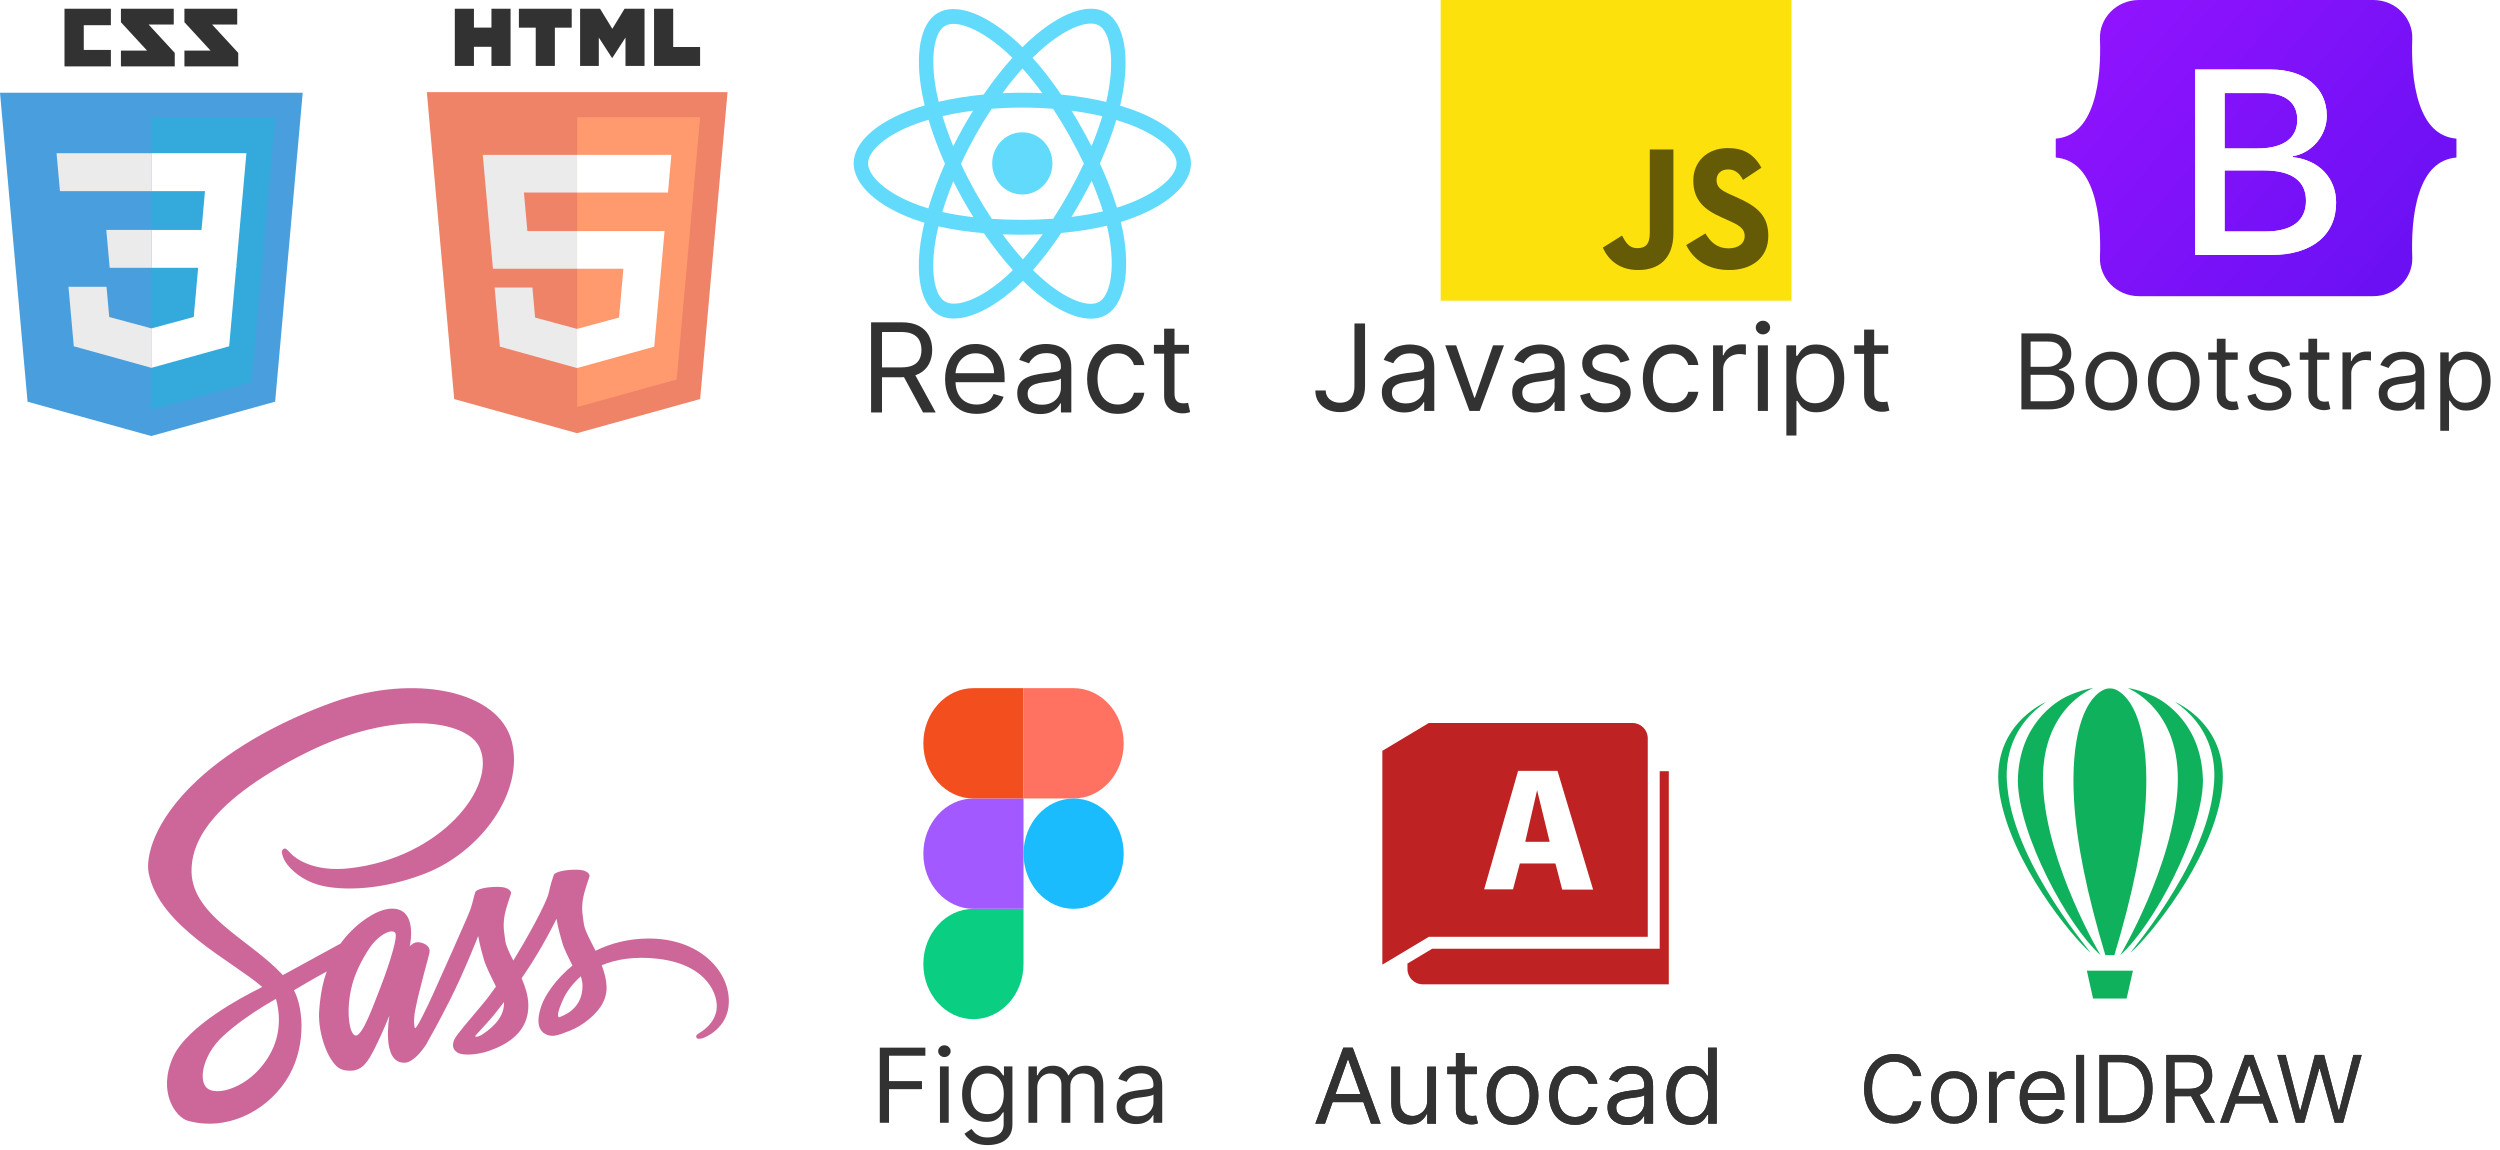 <svg width="287" height="132" viewBox="0 0 287 132" fill="none" xmlns="http://www.w3.org/2000/svg">
<path d="M101 128.895V120.27H106.233V121.196H102.057V124.111H105.841V125.037H102.057V128.895H101Z" fill="#323233"/>
<path d="M107.907 128.895V122.426H108.912V128.895H107.907ZM108.418 121.348C108.222 121.348 108.053 121.282 107.911 121.15C107.772 121.018 107.702 120.859 107.702 120.674C107.702 120.489 107.772 120.33 107.911 120.198C108.053 120.066 108.222 120 108.418 120C108.614 120 108.782 120.066 108.921 120.198C109.063 120.33 109.134 120.489 109.134 120.674C109.134 120.859 109.063 121.018 108.921 121.15C108.782 121.282 108.614 121.348 108.418 121.348Z" fill="#323233"/>
<path d="M113.396 131.456C112.911 131.456 112.493 131.394 112.143 131.27C111.794 131.149 111.503 130.989 111.27 130.79C111.04 130.594 110.857 130.383 110.72 130.158L111.521 129.602C111.612 129.72 111.727 129.855 111.866 130.007C112.006 130.161 112.196 130.295 112.438 130.407C112.682 130.522 113.001 130.58 113.396 130.58C113.925 130.58 114.361 130.453 114.705 130.2C115.048 129.948 115.22 129.552 115.22 129.013V127.699H115.135C115.061 127.817 114.956 127.963 114.82 128.137C114.686 128.308 114.493 128.461 114.24 128.596C113.99 128.728 113.652 128.794 113.226 128.794C112.697 128.794 112.223 128.67 111.803 128.423C111.385 128.176 111.054 127.817 110.81 127.345C110.568 126.873 110.447 126.301 110.447 125.627C110.447 124.964 110.565 124.387 110.801 123.896C111.037 123.402 111.365 123.02 111.786 122.75C112.206 122.478 112.692 122.342 113.243 122.342C113.669 122.342 114.007 122.412 114.257 122.552C114.51 122.69 114.703 122.847 114.837 123.024C114.973 123.198 115.078 123.341 115.152 123.454H115.254V122.426H116.226V129.08C116.226 129.636 116.098 130.088 115.842 130.436C115.589 130.787 115.249 131.044 114.82 131.207C114.393 131.373 113.919 131.456 113.396 131.456ZM113.362 127.901C113.766 127.901 114.107 127.81 114.385 127.627C114.663 127.445 114.875 127.182 115.02 126.84C115.165 126.497 115.237 126.087 115.237 125.61C115.237 125.144 115.166 124.732 115.024 124.376C114.882 124.019 114.672 123.74 114.393 123.538C114.115 123.336 113.771 123.235 113.362 123.235C112.936 123.235 112.581 123.341 112.297 123.555C112.016 123.768 111.804 124.054 111.662 124.414C111.523 124.773 111.453 125.172 111.453 125.61C111.453 126.059 111.524 126.456 111.666 126.802C111.811 127.144 112.024 127.414 112.305 127.61C112.589 127.804 112.942 127.901 113.362 127.901Z" fill="#323233"/>
<path d="M118.067 128.895V122.426H119.038V123.437H119.124C119.26 123.091 119.48 122.823 119.784 122.632C120.088 122.439 120.453 122.342 120.879 122.342C121.311 122.342 121.67 122.439 121.957 122.632C122.247 122.823 122.473 123.091 122.635 123.437H122.703C122.871 123.103 123.122 122.837 123.457 122.641C123.793 122.441 124.195 122.342 124.663 122.342C125.249 122.342 125.727 122.523 126.099 122.885C126.472 123.244 126.658 123.804 126.658 124.565V128.895H125.652V124.565C125.652 124.088 125.52 123.747 125.256 123.542C124.991 123.337 124.68 123.235 124.322 123.235C123.862 123.235 123.506 123.372 123.253 123.647C123 123.92 122.874 124.265 122.874 124.683V128.895H121.851V124.464C121.851 124.096 121.73 123.8 121.489 123.576C121.247 123.348 120.936 123.235 120.555 123.235C120.294 123.235 120.05 123.303 119.822 123.441C119.598 123.578 119.416 123.769 119.277 124.014C119.141 124.255 119.072 124.534 119.072 124.852V128.895H118.067Z" fill="#323233"/>
<path d="M130.423 129.046C130.008 129.046 129.631 128.969 129.293 128.815C128.955 128.658 128.687 128.432 128.488 128.137C128.289 127.839 128.19 127.48 128.19 127.059C128.19 126.688 128.263 126.388 128.411 126.157C128.559 125.924 128.756 125.742 129.004 125.61C129.251 125.478 129.523 125.38 129.822 125.315C130.123 125.248 130.425 125.194 130.729 125.155C131.127 125.104 131.45 125.067 131.697 125.041C131.947 125.013 132.129 124.967 132.242 124.902C132.359 124.838 132.417 124.725 132.417 124.565V124.532C132.417 124.116 132.302 123.793 132.072 123.563C131.844 123.333 131.499 123.218 131.036 123.218C130.556 123.218 130.18 123.322 129.907 123.529C129.634 123.737 129.442 123.959 129.332 124.195L128.377 123.858C128.548 123.465 128.775 123.159 129.059 122.94C129.346 122.718 129.658 122.563 129.996 122.476C130.337 122.387 130.673 122.342 131.002 122.342C131.212 122.342 131.454 122.367 131.727 122.417C132.002 122.465 132.268 122.565 132.523 122.716C132.782 122.868 132.996 123.097 133.167 123.403C133.337 123.709 133.423 124.119 133.423 124.633V128.895H132.417V128.019H132.366C132.298 128.159 132.184 128.309 132.025 128.47C131.866 128.63 131.654 128.766 131.39 128.878C131.126 128.99 130.803 129.046 130.423 129.046ZM130.576 128.154C130.974 128.154 131.309 128.076 131.582 127.922C131.857 127.768 132.065 127.568 132.204 127.324C132.346 127.08 132.417 126.823 132.417 126.553V125.644C132.374 125.694 132.281 125.74 132.136 125.783C131.994 125.822 131.829 125.857 131.641 125.888C131.457 125.916 131.276 125.941 131.1 125.964C130.927 125.983 130.786 126 130.678 126.014C130.417 126.048 130.173 126.103 129.945 126.178C129.721 126.251 129.539 126.362 129.4 126.511C129.263 126.657 129.195 126.856 129.195 127.109C129.195 127.455 129.325 127.716 129.583 127.893C129.844 128.067 130.175 128.154 130.576 128.154Z" fill="#323233"/>
<path d="M152.108 129H151L154.205 120.273H155.295L158.5 129H157.392L154.784 121.653H154.716L152.108 129ZM152.517 125.591H156.983V126.528H152.517V125.591Z" fill="#323233"/>
<path d="M163.848 126.324V122.455H164.854V129H163.848V127.892H163.78C163.626 128.224 163.388 128.507 163.064 128.74C162.74 128.97 162.331 129.085 161.837 129.085C161.428 129.085 161.064 128.996 160.746 128.817C160.428 128.635 160.178 128.362 159.996 127.999C159.814 127.632 159.723 127.17 159.723 126.614V122.455H160.729V126.545C160.729 127.023 160.862 127.403 161.129 127.688C161.399 127.972 161.743 128.114 162.161 128.114C162.411 128.114 162.665 128.05 162.923 127.922C163.185 127.794 163.403 127.598 163.58 127.334C163.759 127.07 163.848 126.733 163.848 126.324Z" fill="#323233"/>
<path d="M169.542 122.455V123.307H166.15V122.455H169.542ZM167.139 120.886H168.145V127.125C168.145 127.409 168.186 127.622 168.268 127.764C168.353 127.903 168.461 127.997 168.592 128.045C168.725 128.091 168.866 128.114 169.014 128.114C169.125 128.114 169.216 128.108 169.287 128.097C169.358 128.082 169.414 128.071 169.457 128.062L169.662 128.966C169.593 128.991 169.498 129.017 169.376 129.043C169.254 129.071 169.099 129.085 168.912 129.085C168.627 129.085 168.349 129.024 168.076 128.902C167.806 128.78 167.582 128.594 167.403 128.344C167.227 128.094 167.139 127.778 167.139 127.398V120.886Z" fill="#323233"/>
<path d="M173.644 129.136C173.053 129.136 172.534 128.996 172.088 128.714C171.645 128.433 171.299 128.04 171.049 127.534C170.801 127.028 170.678 126.438 170.678 125.761C170.678 125.08 170.801 124.484 171.049 123.976C171.299 123.467 171.645 123.072 172.088 122.791C172.534 122.51 173.053 122.369 173.644 122.369C174.235 122.369 174.752 122.51 175.195 122.791C175.641 123.072 175.988 123.467 176.235 123.976C176.485 124.484 176.61 125.08 176.61 125.761C176.61 126.438 176.485 127.028 176.235 127.534C175.988 128.04 175.641 128.433 175.195 128.714C174.752 128.996 174.235 129.136 173.644 129.136ZM173.644 128.233C174.093 128.233 174.462 128.118 174.752 127.888C175.042 127.658 175.256 127.355 175.395 126.98C175.534 126.605 175.604 126.199 175.604 125.761C175.604 125.324 175.534 124.916 175.395 124.538C175.256 124.161 175.042 123.855 174.752 123.622C174.462 123.389 174.093 123.273 173.644 123.273C173.195 123.273 172.826 123.389 172.536 123.622C172.246 123.855 172.032 124.161 171.892 124.538C171.753 124.916 171.684 125.324 171.684 125.761C171.684 126.199 171.753 126.605 171.892 126.98C172.032 127.355 172.246 127.658 172.536 127.888C172.826 128.118 173.195 128.233 173.644 128.233Z" fill="#323233"/>
<path d="M180.804 129.136C180.19 129.136 179.662 128.991 179.219 128.702C178.776 128.412 178.435 128.013 178.196 127.504C177.957 126.996 177.838 126.415 177.838 125.761C177.838 125.097 177.96 124.51 178.205 124.001C178.452 123.49 178.795 123.091 179.236 122.804C179.679 122.514 180.196 122.369 180.787 122.369C181.247 122.369 181.662 122.455 182.031 122.625C182.401 122.795 182.703 123.034 182.939 123.341C183.175 123.648 183.321 124.006 183.378 124.415H182.372C182.295 124.116 182.125 123.852 181.861 123.622C181.599 123.389 181.247 123.273 180.804 123.273C180.412 123.273 180.068 123.375 179.773 123.58C179.48 123.781 179.251 124.067 179.087 124.436C178.925 124.803 178.844 125.233 178.844 125.727C178.844 126.233 178.923 126.673 179.082 127.048C179.244 127.423 179.472 127.714 179.764 127.922C180.06 128.129 180.406 128.233 180.804 128.233C181.065 128.233 181.303 128.188 181.516 128.097C181.729 128.006 181.909 127.875 182.057 127.705C182.205 127.534 182.31 127.33 182.372 127.091H183.378C183.321 127.477 183.18 127.825 182.956 128.135C182.734 128.442 182.44 128.686 182.074 128.868C181.71 129.047 181.287 129.136 180.804 129.136Z" fill="#323233"/>
<path d="M186.774 129.153C186.359 129.153 185.983 129.075 185.645 128.919C185.307 128.76 185.038 128.531 184.839 128.233C184.641 127.932 184.541 127.568 184.541 127.142C184.541 126.767 184.615 126.463 184.763 126.23C184.911 125.994 185.108 125.81 185.355 125.676C185.602 125.543 185.875 125.443 186.173 125.378C186.474 125.31 186.777 125.256 187.081 125.216C187.479 125.165 187.801 125.126 188.048 125.101C188.298 125.072 188.48 125.026 188.594 124.96C188.71 124.895 188.768 124.781 188.768 124.619V124.585C188.768 124.165 188.653 123.838 188.423 123.605C188.196 123.372 187.851 123.256 187.388 123.256C186.908 123.256 186.531 123.361 186.259 123.571C185.986 123.781 185.794 124.006 185.683 124.244L184.729 123.903C184.899 123.506 185.126 123.196 185.411 122.974C185.697 122.75 186.01 122.594 186.348 122.506C186.689 122.415 187.024 122.369 187.354 122.369C187.564 122.369 187.805 122.395 188.078 122.446C188.354 122.494 188.619 122.595 188.875 122.749C189.134 122.902 189.348 123.134 189.518 123.443C189.689 123.753 189.774 124.168 189.774 124.688V129H188.768V128.114H188.717C188.649 128.256 188.536 128.408 188.376 128.57C188.217 128.732 188.006 128.869 187.741 128.983C187.477 129.097 187.155 129.153 186.774 129.153ZM186.928 128.25C187.325 128.25 187.661 128.172 187.933 128.016C188.209 127.859 188.416 127.658 188.555 127.411C188.697 127.163 188.768 126.903 188.768 126.631V125.71C188.726 125.761 188.632 125.808 188.487 125.851C188.345 125.891 188.18 125.926 187.993 125.957C187.808 125.986 187.628 126.011 187.452 126.034C187.278 126.054 187.138 126.071 187.03 126.085C186.768 126.119 186.524 126.175 186.297 126.251C186.072 126.325 185.891 126.438 185.751 126.588C185.615 126.736 185.547 126.938 185.547 127.193C185.547 127.543 185.676 127.807 185.935 127.986C186.196 128.162 186.527 128.25 186.928 128.25Z" fill="#323233"/>
<path d="M194.081 129.136C193.536 129.136 193.054 128.999 192.637 128.723C192.219 128.445 191.892 128.053 191.657 127.547C191.421 127.038 191.303 126.438 191.303 125.744C191.303 125.057 191.421 124.46 191.657 123.955C191.892 123.449 192.221 123.058 192.641 122.783C193.061 122.507 193.547 122.369 194.098 122.369C194.525 122.369 194.861 122.44 195.108 122.582C195.358 122.722 195.549 122.881 195.679 123.06C195.813 123.236 195.917 123.381 195.99 123.494H196.076V120.273H197.081V129H196.11V127.994H195.99C195.917 128.114 195.811 128.264 195.675 128.446C195.539 128.625 195.344 128.786 195.091 128.928C194.838 129.067 194.502 129.136 194.081 129.136ZM194.218 128.233C194.621 128.233 194.962 128.128 195.24 127.918C195.519 127.705 195.73 127.411 195.875 127.036C196.02 126.658 196.093 126.222 196.093 125.727C196.093 125.239 196.022 124.811 195.88 124.445C195.738 124.075 195.527 123.788 195.249 123.584C194.971 123.376 194.627 123.273 194.218 123.273C193.792 123.273 193.436 123.382 193.152 123.601C192.871 123.817 192.659 124.111 192.517 124.483C192.378 124.852 192.309 125.267 192.309 125.727C192.309 126.193 192.38 126.616 192.522 126.997C192.667 127.375 192.88 127.676 193.161 127.901C193.445 128.122 193.797 128.233 194.218 128.233Z" fill="#323233"/>
<path d="M152.108 129H151L154.205 120.273H155.295L158.5 129H157.392L154.784 121.653H154.716L152.108 129ZM152.517 125.591H156.983V126.528H152.517V125.591Z" fill="#323233"/>
<path d="M163.848 126.324V122.455H164.854V129H163.848V127.892H163.78C163.626 128.224 163.388 128.507 163.064 128.74C162.74 128.97 162.331 129.085 161.837 129.085C161.428 129.085 161.064 128.996 160.746 128.817C160.428 128.635 160.178 128.362 159.996 127.999C159.814 127.632 159.723 127.17 159.723 126.614V122.455H160.729V126.545C160.729 127.023 160.862 127.403 161.129 127.688C161.399 127.972 161.743 128.114 162.161 128.114C162.411 128.114 162.665 128.05 162.923 127.922C163.185 127.794 163.403 127.598 163.58 127.334C163.759 127.07 163.848 126.733 163.848 126.324Z" fill="#323233"/>
<path d="M169.542 122.455V123.307H166.15V122.455H169.542ZM167.139 120.886H168.145V127.125C168.145 127.409 168.186 127.622 168.268 127.764C168.353 127.903 168.461 127.997 168.592 128.045C168.725 128.091 168.866 128.114 169.014 128.114C169.125 128.114 169.216 128.108 169.287 128.097C169.358 128.082 169.414 128.071 169.457 128.062L169.662 128.966C169.593 128.991 169.498 129.017 169.376 129.043C169.254 129.071 169.099 129.085 168.912 129.085C168.627 129.085 168.349 129.024 168.076 128.902C167.806 128.78 167.582 128.594 167.403 128.344C167.227 128.094 167.139 127.778 167.139 127.398V120.886Z" fill="#323233"/>
<path d="M173.644 129.136C173.053 129.136 172.534 128.996 172.088 128.714C171.645 128.433 171.299 128.04 171.049 127.534C170.801 127.028 170.678 126.438 170.678 125.761C170.678 125.08 170.801 124.484 171.049 123.976C171.299 123.467 171.645 123.072 172.088 122.791C172.534 122.51 173.053 122.369 173.644 122.369C174.235 122.369 174.752 122.51 175.195 122.791C175.641 123.072 175.988 123.467 176.235 123.976C176.485 124.484 176.61 125.08 176.61 125.761C176.61 126.438 176.485 127.028 176.235 127.534C175.988 128.04 175.641 128.433 175.195 128.714C174.752 128.996 174.235 129.136 173.644 129.136ZM173.644 128.233C174.093 128.233 174.462 128.118 174.752 127.888C175.042 127.658 175.256 127.355 175.395 126.98C175.534 126.605 175.604 126.199 175.604 125.761C175.604 125.324 175.534 124.916 175.395 124.538C175.256 124.161 175.042 123.855 174.752 123.622C174.462 123.389 174.093 123.273 173.644 123.273C173.195 123.273 172.826 123.389 172.536 123.622C172.246 123.855 172.032 124.161 171.892 124.538C171.753 124.916 171.684 125.324 171.684 125.761C171.684 126.199 171.753 126.605 171.892 126.98C172.032 127.355 172.246 127.658 172.536 127.888C172.826 128.118 173.195 128.233 173.644 128.233Z" fill="#323233"/>
<path d="M180.804 129.136C180.19 129.136 179.662 128.991 179.219 128.702C178.776 128.412 178.435 128.013 178.196 127.504C177.957 126.996 177.838 126.415 177.838 125.761C177.838 125.097 177.96 124.51 178.205 124.001C178.452 123.49 178.795 123.091 179.236 122.804C179.679 122.514 180.196 122.369 180.787 122.369C181.247 122.369 181.662 122.455 182.031 122.625C182.401 122.795 182.703 123.034 182.939 123.341C183.175 123.648 183.321 124.006 183.378 124.415H182.372C182.295 124.116 182.125 123.852 181.861 123.622C181.599 123.389 181.247 123.273 180.804 123.273C180.412 123.273 180.068 123.375 179.773 123.58C179.48 123.781 179.251 124.067 179.087 124.436C178.925 124.803 178.844 125.233 178.844 125.727C178.844 126.233 178.923 126.673 179.082 127.048C179.244 127.423 179.472 127.714 179.764 127.922C180.06 128.129 180.406 128.233 180.804 128.233C181.065 128.233 181.303 128.188 181.516 128.097C181.729 128.006 181.909 127.875 182.057 127.705C182.205 127.534 182.31 127.33 182.372 127.091H183.378C183.321 127.477 183.18 127.825 182.956 128.135C182.734 128.442 182.44 128.686 182.074 128.868C181.71 129.047 181.287 129.136 180.804 129.136Z" fill="#323233"/>
<path d="M186.774 129.153C186.359 129.153 185.983 129.075 185.645 128.919C185.307 128.76 185.038 128.531 184.839 128.233C184.641 127.932 184.541 127.568 184.541 127.142C184.541 126.767 184.615 126.463 184.763 126.23C184.911 125.994 185.108 125.81 185.355 125.676C185.602 125.543 185.875 125.443 186.173 125.378C186.474 125.31 186.777 125.256 187.081 125.216C187.479 125.165 187.801 125.126 188.048 125.101C188.298 125.072 188.48 125.026 188.594 124.96C188.71 124.895 188.768 124.781 188.768 124.619V124.585C188.768 124.165 188.653 123.838 188.423 123.605C188.196 123.372 187.851 123.256 187.388 123.256C186.908 123.256 186.531 123.361 186.259 123.571C185.986 123.781 185.794 124.006 185.683 124.244L184.729 123.903C184.899 123.506 185.126 123.196 185.411 122.974C185.697 122.75 186.01 122.594 186.348 122.506C186.689 122.415 187.024 122.369 187.354 122.369C187.564 122.369 187.805 122.395 188.078 122.446C188.354 122.494 188.619 122.595 188.875 122.749C189.134 122.902 189.348 123.134 189.518 123.443C189.689 123.753 189.774 124.168 189.774 124.688V129H188.768V128.114H188.717C188.649 128.256 188.536 128.408 188.376 128.57C188.217 128.732 188.006 128.869 187.741 128.983C187.477 129.097 187.155 129.153 186.774 129.153ZM186.928 128.25C187.325 128.25 187.661 128.172 187.933 128.016C188.209 127.859 188.416 127.658 188.555 127.411C188.697 127.163 188.768 126.903 188.768 126.631V125.71C188.726 125.761 188.632 125.808 188.487 125.851C188.345 125.891 188.18 125.926 187.993 125.957C187.808 125.986 187.628 126.011 187.452 126.034C187.278 126.054 187.138 126.071 187.03 126.085C186.768 126.119 186.524 126.175 186.297 126.251C186.072 126.325 185.891 126.438 185.751 126.588C185.615 126.736 185.547 126.938 185.547 127.193C185.547 127.543 185.676 127.807 185.935 127.986C186.196 128.162 186.527 128.25 186.928 128.25Z" fill="#323233"/>
<path d="M194.081 129.136C193.536 129.136 193.054 128.999 192.637 128.723C192.219 128.445 191.892 128.053 191.657 127.547C191.421 127.038 191.303 126.438 191.303 125.744C191.303 125.057 191.421 124.46 191.657 123.955C191.892 123.449 192.221 123.058 192.641 122.783C193.061 122.507 193.547 122.369 194.098 122.369C194.525 122.369 194.861 122.44 195.108 122.582C195.358 122.722 195.549 122.881 195.679 123.06C195.813 123.236 195.917 123.381 195.99 123.494H196.076V120.273H197.081V129H196.11V127.994H195.99C195.917 128.114 195.811 128.264 195.675 128.446C195.539 128.625 195.344 128.786 195.091 128.928C194.838 129.067 194.502 129.136 194.081 129.136ZM194.218 128.233C194.621 128.233 194.962 128.128 195.24 127.918C195.519 127.705 195.73 127.411 195.875 127.036C196.02 126.658 196.093 126.222 196.093 125.727C196.093 125.239 196.022 124.811 195.88 124.445C195.738 124.075 195.527 123.788 195.249 123.584C194.971 123.376 194.627 123.273 194.218 123.273C193.792 123.273 193.436 123.382 193.152 123.601C192.871 123.817 192.659 124.111 192.517 124.483C192.378 124.852 192.309 125.267 192.309 125.727C192.309 126.193 192.38 126.616 192.522 126.997C192.667 127.375 192.88 127.676 193.161 127.901C193.445 128.122 193.797 128.233 194.218 128.233Z" fill="#323233"/>
<path d="M163.992 83V83.021L158.693 86.195V110.742L164.033 107.546H189.163V84.75C189.163 83.788 188.371 83 187.409 83H163.992ZM174.277 88.495H178.799L182.889 102.129H179.343L178.564 99.129H174.476L173.695 102.092H170.381L174.277 88.495ZM190.532 88.532V108.917H164.41L161.576 110.613V111.25C161.576 112.212 162.37 113 163.33 113H191.579V88.532H190.532ZM176.46 90.713L175.099 96.638H177.903L176.46 90.713Z" fill="#BF2223"/>
<path d="M220.559 123.534H219.617C219.562 123.264 219.464 123.026 219.325 122.821C219.189 122.616 219.022 122.444 218.824 122.305C218.629 122.163 218.413 122.057 218.175 121.986C217.937 121.915 217.689 121.88 217.431 121.88C216.961 121.88 216.534 121.998 216.152 122.236C215.773 122.474 215.47 122.825 215.245 123.288C215.022 123.751 214.911 124.319 214.911 124.992C214.911 125.665 215.022 126.233 215.245 126.696C215.47 127.159 215.773 127.51 216.152 127.747C216.534 127.985 216.961 128.104 217.431 128.104C217.689 128.104 217.937 128.069 218.175 127.998C218.413 127.927 218.629 127.822 218.824 127.683C219.022 127.541 219.189 127.368 219.325 127.163C219.464 126.955 219.562 126.718 219.617 126.449H220.559C220.488 126.847 220.359 127.202 220.172 127.516C219.984 127.83 219.752 128.097 219.473 128.317C219.195 128.534 218.882 128.7 218.536 128.814C218.192 128.928 217.823 128.985 217.431 128.985C216.768 128.985 216.179 128.823 215.662 128.499C215.146 128.175 214.74 127.715 214.444 127.117C214.148 126.52 214 125.812 214 124.992C214 124.172 214.148 123.464 214.444 122.866C214.74 122.269 215.146 121.809 215.662 121.485C216.179 121.161 216.768 120.999 217.431 120.999C217.823 120.999 218.192 121.056 218.536 121.17C218.882 121.284 219.195 121.451 219.473 121.671C219.752 121.888 219.984 122.154 220.172 122.468C220.359 122.779 220.488 123.135 220.559 123.534Z" fill="#323233"/>
<path d="M224.327 129C223.8 129 223.339 128.875 222.941 128.624C222.547 128.374 222.238 128.023 222.015 127.573C221.795 127.122 221.685 126.596 221.685 125.994C221.685 125.387 221.795 124.857 222.015 124.404C222.238 123.951 222.547 123.599 222.941 123.348C223.339 123.098 223.8 122.973 224.327 122.973C224.853 122.973 225.314 123.098 225.708 123.348C226.106 123.599 226.414 123.951 226.634 124.404C226.857 124.857 226.968 125.387 226.968 125.994C226.968 126.596 226.857 127.122 226.634 127.573C226.414 128.023 226.106 128.374 225.708 128.624C225.314 128.875 224.853 129 224.327 129ZM224.327 128.195C224.727 128.195 225.055 128.093 225.314 127.888C225.572 127.683 225.763 127.413 225.887 127.079C226.011 126.745 226.073 126.384 226.073 125.994C226.073 125.604 226.011 125.241 225.887 124.905C225.763 124.568 225.572 124.296 225.314 124.089C225.055 123.881 224.727 123.777 224.327 123.777C223.927 123.777 223.598 123.881 223.34 124.089C223.082 124.296 222.891 124.568 222.767 124.905C222.643 125.241 222.581 125.604 222.581 125.994C222.581 126.384 222.643 126.745 222.767 127.079C222.891 127.413 223.082 127.683 223.34 127.888C223.598 128.093 223.927 128.195 224.327 128.195Z" fill="#323233"/>
<path d="M228.336 128.879V123.049H229.201V123.929H229.262C229.368 123.641 229.56 123.407 229.839 123.227C230.117 123.047 230.431 122.957 230.78 122.957C230.846 122.957 230.928 122.959 231.027 122.961C231.126 122.964 231.2 122.968 231.251 122.973V123.884C231.22 123.876 231.151 123.865 231.042 123.849C230.936 123.832 230.823 123.823 230.704 123.823C230.421 123.823 230.168 123.882 229.945 124.001C229.725 124.118 229.55 124.28 229.421 124.487C229.295 124.692 229.232 124.926 229.232 125.189V128.879H228.336Z" fill="#323233"/>
<path d="M234.579 129C234.018 129 233.533 128.876 233.126 128.628C232.721 128.378 232.408 128.028 232.188 127.58C231.971 127.13 231.862 126.606 231.862 126.009C231.862 125.412 231.971 124.886 232.188 124.43C232.408 123.972 232.715 123.615 233.107 123.36C233.502 123.102 233.962 122.973 234.488 122.973C234.792 122.973 235.092 123.023 235.388 123.124C235.684 123.226 235.953 123.39 236.196 123.618C236.439 123.843 236.633 124.142 236.777 124.514C236.921 124.886 236.993 125.344 236.993 125.888V126.267H232.499V125.493H236.082C236.082 125.164 236.017 124.87 235.885 124.612C235.756 124.354 235.571 124.151 235.331 124.001C235.093 123.852 234.812 123.777 234.488 123.777C234.132 123.777 233.823 123.866 233.562 124.043C233.304 124.218 233.106 124.445 232.966 124.726C232.827 125.007 232.758 125.308 232.758 125.63V126.146C232.758 126.586 232.834 126.959 232.985 127.265C233.14 127.569 233.353 127.801 233.627 127.96C233.9 128.117 234.218 128.195 234.579 128.195C234.815 128.195 235.027 128.162 235.217 128.097C235.409 128.028 235.575 127.927 235.714 127.793C235.853 127.656 235.961 127.487 236.037 127.284L236.902 127.527C236.811 127.821 236.658 128.079 236.443 128.302C236.228 128.522 235.962 128.694 235.646 128.818C235.33 128.939 234.974 129 234.579 129Z" fill="#323233"/>
<path d="M239.252 121.105V128.879H238.356V121.105H239.252Z" fill="#323233"/>
<path d="M243.413 128.879H241.014V121.105H243.519C244.273 121.105 244.918 121.261 245.455 121.572C245.991 121.881 246.402 122.325 246.688 122.904C246.974 123.481 247.117 124.172 247.117 124.977C247.117 125.786 246.973 126.484 246.684 127.068C246.396 127.65 245.976 128.098 245.424 128.412C244.873 128.723 244.202 128.879 243.413 128.879ZM241.955 128.044H243.352C243.995 128.044 244.527 127.92 244.95 127.672C245.372 127.424 245.687 127.071 245.895 126.613C246.102 126.155 246.206 125.609 246.206 124.977C246.206 124.349 246.104 123.809 245.899 123.356C245.694 122.901 245.388 122.551 244.98 122.308C244.573 122.063 244.065 121.94 243.458 121.94H241.955V128.044Z" fill="#323233"/>
<path d="M248.696 128.879V121.105H251.323C251.93 121.105 252.428 121.209 252.818 121.416C253.208 121.621 253.496 121.904 253.683 122.263C253.871 122.622 253.964 123.031 253.964 123.489C253.964 123.947 253.871 124.353 253.683 124.707C253.496 125.061 253.209 125.34 252.822 125.542C252.435 125.742 251.94 125.842 251.338 125.842H249.212V124.992H251.307C251.722 124.992 252.056 124.931 252.309 124.81C252.565 124.688 252.75 124.516 252.864 124.294C252.98 124.068 253.038 123.8 253.038 123.489C253.038 123.178 252.98 122.906 252.864 122.673C252.747 122.44 252.561 122.26 252.306 122.134C252.05 122.005 251.712 121.94 251.292 121.94H249.637V128.879H248.696ZM252.355 125.387L254.268 128.879H253.175L251.292 125.387H252.355Z" fill="#323233"/>
<path d="M255.852 128.879H254.865L257.719 121.105H258.691L261.545 128.879H260.558L258.235 122.335H258.174L255.852 128.879ZM256.216 125.842H260.194V126.677H256.216V125.842Z" fill="#323233"/>
<path d="M263.562 128.879L261.437 121.105H262.393L264.018 127.436H264.094L265.748 121.105H266.811L268.466 127.436H268.542L270.166 121.105H271.123L268.997 128.879H268.026L266.31 122.684H266.249L264.534 128.879H263.562Z" fill="#323233"/>
<path d="M220.559 123.534H219.617C219.562 123.264 219.464 123.026 219.325 122.821C219.189 122.616 219.022 122.444 218.824 122.305C218.629 122.163 218.413 122.057 218.175 121.986C217.937 121.915 217.689 121.88 217.431 121.88C216.961 121.88 216.534 121.998 216.152 122.236C215.773 122.474 215.47 122.825 215.245 123.288C215.022 123.751 214.911 124.319 214.911 124.992C214.911 125.665 215.022 126.233 215.245 126.696C215.47 127.159 215.773 127.51 216.152 127.747C216.534 127.985 216.961 128.104 217.431 128.104C217.689 128.104 217.937 128.069 218.175 127.998C218.413 127.927 218.629 127.822 218.824 127.683C219.022 127.541 219.189 127.368 219.325 127.163C219.464 126.955 219.562 126.718 219.617 126.449H220.559C220.488 126.847 220.359 127.202 220.172 127.516C219.984 127.83 219.752 128.097 219.473 128.317C219.195 128.534 218.882 128.7 218.536 128.814C218.192 128.928 217.823 128.985 217.431 128.985C216.768 128.985 216.179 128.823 215.662 128.499C215.146 128.175 214.74 127.715 214.444 127.117C214.148 126.52 214 125.812 214 124.992C214 124.172 214.148 123.464 214.444 122.866C214.74 122.269 215.146 121.809 215.662 121.485C216.179 121.161 216.768 120.999 217.431 120.999C217.823 120.999 218.192 121.056 218.536 121.17C218.882 121.284 219.195 121.451 219.473 121.671C219.752 121.888 219.984 122.154 220.172 122.468C220.359 122.779 220.488 123.135 220.559 123.534Z" fill="#323233"/>
<path d="M224.327 129C223.8 129 223.339 128.875 222.941 128.624C222.547 128.374 222.238 128.023 222.015 127.573C221.795 127.122 221.685 126.596 221.685 125.994C221.685 125.387 221.795 124.857 222.015 124.404C222.238 123.951 222.547 123.599 222.941 123.348C223.339 123.098 223.8 122.973 224.327 122.973C224.853 122.973 225.314 123.098 225.708 123.348C226.106 123.599 226.414 123.951 226.634 124.404C226.857 124.857 226.968 125.387 226.968 125.994C226.968 126.596 226.857 127.122 226.634 127.573C226.414 128.023 226.106 128.374 225.708 128.624C225.314 128.875 224.853 129 224.327 129ZM224.327 128.195C224.727 128.195 225.055 128.093 225.314 127.888C225.572 127.683 225.763 127.413 225.887 127.079C226.011 126.745 226.073 126.384 226.073 125.994C226.073 125.604 226.011 125.241 225.887 124.905C225.763 124.568 225.572 124.296 225.314 124.089C225.055 123.881 224.727 123.777 224.327 123.777C223.927 123.777 223.598 123.881 223.34 124.089C223.082 124.296 222.891 124.568 222.767 124.905C222.643 125.241 222.581 125.604 222.581 125.994C222.581 126.384 222.643 126.745 222.767 127.079C222.891 127.413 223.082 127.683 223.34 127.888C223.598 128.093 223.927 128.195 224.327 128.195Z" fill="#323233"/>
<path d="M228.336 128.879V123.049H229.201V123.929H229.262C229.368 123.641 229.56 123.407 229.839 123.227C230.117 123.047 230.431 122.957 230.78 122.957C230.846 122.957 230.928 122.959 231.027 122.961C231.126 122.964 231.2 122.968 231.251 122.973V123.884C231.22 123.876 231.151 123.865 231.042 123.849C230.936 123.832 230.823 123.823 230.704 123.823C230.421 123.823 230.168 123.882 229.945 124.001C229.725 124.118 229.55 124.28 229.421 124.487C229.295 124.692 229.232 124.926 229.232 125.189V128.879H228.336Z" fill="#323233"/>
<path d="M234.579 129C234.018 129 233.533 128.876 233.126 128.628C232.721 128.378 232.408 128.028 232.188 127.58C231.971 127.13 231.862 126.606 231.862 126.009C231.862 125.412 231.971 124.886 232.188 124.43C232.408 123.972 232.715 123.615 233.107 123.36C233.502 123.102 233.962 122.973 234.488 122.973C234.792 122.973 235.092 123.023 235.388 123.124C235.684 123.226 235.953 123.39 236.196 123.618C236.439 123.843 236.633 124.142 236.777 124.514C236.921 124.886 236.993 125.344 236.993 125.888V126.267H232.499V125.493H236.082C236.082 125.164 236.017 124.87 235.885 124.612C235.756 124.354 235.571 124.151 235.331 124.001C235.093 123.852 234.812 123.777 234.488 123.777C234.132 123.777 233.823 123.866 233.562 124.043C233.304 124.218 233.106 124.445 232.966 124.726C232.827 125.007 232.758 125.308 232.758 125.63V126.146C232.758 126.586 232.834 126.959 232.985 127.265C233.14 127.569 233.353 127.801 233.627 127.96C233.9 128.117 234.218 128.195 234.579 128.195C234.815 128.195 235.027 128.162 235.217 128.097C235.409 128.028 235.575 127.927 235.714 127.793C235.853 127.656 235.961 127.487 236.037 127.284L236.902 127.527C236.811 127.821 236.658 128.079 236.443 128.302C236.228 128.522 235.962 128.694 235.646 128.818C235.33 128.939 234.974 129 234.579 129Z" fill="#323233"/>
<path d="M239.252 121.105V128.879H238.356V121.105H239.252Z" fill="#323233"/>
<path d="M243.413 128.879H241.014V121.105H243.519C244.273 121.105 244.918 121.261 245.455 121.572C245.991 121.881 246.402 122.325 246.688 122.904C246.974 123.481 247.117 124.172 247.117 124.977C247.117 125.786 246.973 126.484 246.684 127.068C246.396 127.65 245.976 128.098 245.424 128.412C244.873 128.723 244.202 128.879 243.413 128.879ZM241.955 128.044H243.352C243.995 128.044 244.527 127.92 244.95 127.672C245.372 127.424 245.687 127.071 245.895 126.613C246.102 126.155 246.206 125.609 246.206 124.977C246.206 124.349 246.104 123.809 245.899 123.356C245.694 122.901 245.388 122.551 244.98 122.308C244.573 122.063 244.065 121.94 243.458 121.94H241.955V128.044Z" fill="#323233"/>
<path d="M248.696 128.879V121.105H251.323C251.93 121.105 252.428 121.209 252.818 121.416C253.208 121.621 253.496 121.904 253.683 122.263C253.871 122.622 253.964 123.031 253.964 123.489C253.964 123.947 253.871 124.353 253.683 124.707C253.496 125.061 253.209 125.34 252.822 125.542C252.435 125.742 251.94 125.842 251.338 125.842H249.212V124.992H251.307C251.722 124.992 252.056 124.931 252.309 124.81C252.565 124.688 252.75 124.516 252.864 124.294C252.98 124.068 253.038 123.8 253.038 123.489C253.038 123.178 252.98 122.906 252.864 122.673C252.747 122.44 252.561 122.26 252.306 122.134C252.05 122.005 251.712 121.94 251.292 121.94H249.637V128.879H248.696ZM252.355 125.387L254.268 128.879H253.175L251.292 125.387H252.355Z" fill="#323233"/>
<path d="M255.852 128.879H254.865L257.719 121.105H258.691L261.545 128.879H260.558L258.235 122.335H258.174L255.852 128.879ZM256.216 125.842H260.194V126.677H256.216V125.842Z" fill="#323233"/>
<path d="M263.562 128.879L261.437 121.105H262.393L264.018 127.436H264.094L265.748 121.105H266.811L268.466 127.436H268.542L270.166 121.105H271.123L268.997 128.879H268.026L266.31 122.684H266.249L264.534 128.879H263.562Z" fill="#323233"/>
<path d="M240.286 79C239.713 79.028 238.429 79.404 237.217 79.975C236.006 80.554 231.731 83.183 231.648 89.678C231.755 95.831 237.358 106.291 241.144 109.652C241.144 109.652 234.997 99.331 234.554 90.334C234.106 81.338 240.286 79 240.286 79ZM244.263 79C244.263 79 250.437 81.338 249.994 90.334C249.55 99.331 243.405 109.652 243.405 109.652C247.186 106.291 252.793 95.831 252.899 89.678C252.815 83.183 248.541 80.554 247.33 79.975C246.118 79.404 244.834 79.028 244.263 79ZM242.214 79.028C241.925 79.025 241.641 79.099 241.39 79.242C239.118 80.47 237.7 84.911 238.098 91.856C238.372 96.668 239.596 102.679 241.693 109.652H242.732C244.83 102.679 246.057 96.674 246.332 91.862C246.73 84.919 245.311 80.47 243.038 79.242C242.787 79.099 242.503 79.025 242.214 79.028ZM234.891 80.582C234.891 80.582 228.25 83.318 229.568 91.21C230.88 99.107 237.863 107.532 239.938 109.321C240.685 109.999 231.363 99.6 230.459 90.469C230.027 87.021 231.038 83.195 234.891 80.582ZM249.686 80.582C253.538 83.195 254.549 87.021 254.117 90.469C253.214 99.6 243.892 109.999 244.637 109.321C246.712 107.532 253.697 99.107 255.009 91.21C256.327 83.318 249.686 80.582 249.686 80.582ZM239.569 111.43L240.28 114.628H244.138L244.862 111.43H239.569Z" fill="#0FB15C"/>
<path d="M129.839 12.534C129.427 12.388 129.011 12.252 128.593 12.128C128.663 11.831 128.728 11.538 128.785 11.25C129.729 6.519 129.112 2.708 127.005 1.453C124.985 0.25 121.681 1.504 118.344 4.503C118.015 4.799 117.694 5.104 117.38 5.417C117.17 5.209 116.956 5.005 116.738 4.805C113.241 1.598 109.736 0.247 107.632 1.505C105.613 2.712 105.016 6.295 105.865 10.778C105.95 11.222 106.045 11.664 106.151 12.103C105.655 12.249 105.176 12.404 104.718 12.569C100.618 14.045 98 16.359 98 18.759C98 21.237 100.811 23.723 105.081 25.231C105.427 25.352 105.776 25.465 106.128 25.569C106.014 26.042 105.912 26.518 105.824 26.997C105.014 31.402 105.646 34.901 107.659 36.099C109.738 37.338 113.228 36.065 116.625 32.998C116.901 32.748 117.17 32.492 117.433 32.228C117.773 32.567 118.122 32.896 118.48 33.215C121.771 36.14 125.022 37.321 127.033 36.119C129.11 34.877 129.785 31.119 128.908 26.547C128.839 26.188 128.762 25.832 128.676 25.478C128.921 25.403 129.162 25.326 129.396 25.245C133.836 23.726 136.724 21.27 136.724 18.759C136.724 16.35 134.021 14.021 129.839 12.534ZM128.876 23.623C128.664 23.696 128.447 23.766 128.226 23.834C127.736 22.231 127.074 20.527 126.265 18.767C127.037 17.048 127.673 15.366 128.149 13.774C128.546 13.893 128.93 14.017 129.301 14.149C132.884 15.423 135.07 17.307 135.07 18.759C135.07 20.305 132.709 22.312 128.876 23.623ZM127.286 26.878C127.673 28.9 127.728 30.728 127.472 32.157C127.241 33.441 126.777 34.297 126.204 34.64C124.984 35.37 122.374 34.421 119.559 31.92C119.226 31.623 118.902 31.318 118.585 31.003C119.677 29.77 120.767 28.337 121.832 26.746C123.704 26.574 125.472 26.294 127.076 25.911C127.155 26.24 127.225 26.563 127.286 26.878ZM111.202 34.514C110.01 34.949 109.06 34.961 108.486 34.619C107.264 33.892 106.757 31.083 107.449 27.315C107.532 26.87 107.626 26.427 107.732 25.988C109.318 26.35 111.074 26.61 112.95 26.768C114.022 28.325 115.144 29.756 116.275 31.009C116.034 31.25 115.788 31.483 115.537 31.711C114.034 33.068 112.529 34.03 111.202 34.514ZM105.616 23.614C103.728 22.947 102.169 22.081 101.1 21.136C100.139 20.286 99.654 19.443 99.654 18.759C99.654 17.302 101.757 15.444 105.263 14.182C105.688 14.029 106.134 13.884 106.596 13.749C107.08 15.377 107.716 17.079 108.483 18.8C107.706 20.547 107.061 22.276 106.572 23.923C106.251 23.828 105.932 23.725 105.616 23.614ZM107.489 10.45C106.761 6.609 107.244 3.711 108.461 2.984C109.756 2.209 112.621 3.314 115.64 6.083C115.837 6.264 116.031 6.448 116.221 6.636C115.096 7.884 113.984 9.305 112.922 10.853C111.101 11.027 109.358 11.307 107.755 11.682C107.656 11.274 107.567 10.863 107.489 10.45ZM124.192 14.71C123.814 14.035 123.421 13.368 123.015 12.71C124.25 12.871 125.434 13.086 126.546 13.347C126.212 14.452 125.796 15.607 125.307 16.791C124.949 16.09 124.577 15.396 124.192 14.71ZM117.381 7.858C118.144 8.712 118.908 9.665 119.659 10.699C118.135 10.625 116.607 10.624 115.083 10.698C115.835 9.673 116.606 8.721 117.381 7.858ZM110.525 14.722C110.145 15.402 109.781 16.092 109.432 16.79C108.95 15.61 108.538 14.45 108.202 13.329C109.306 13.074 110.485 12.865 111.712 12.707C111.301 13.369 110.906 14.041 110.525 14.722ZM111.748 24.932C110.479 24.785 109.283 24.587 108.179 24.339C108.521 23.199 108.942 22.014 109.434 20.808C109.784 21.507 110.15 22.197 110.532 22.878C110.924 23.578 111.33 24.263 111.748 24.932ZM117.426 29.779C116.642 28.906 115.86 27.939 115.096 26.9C115.838 26.93 116.594 26.945 117.362 26.945C118.151 26.945 118.932 26.927 119.7 26.891C118.946 27.95 118.184 28.918 117.426 29.779ZM125.322 20.747C125.84 21.965 126.276 23.144 126.622 24.265C125.5 24.53 124.287 24.743 123.01 24.901C123.419 24.231 123.816 23.552 124.199 22.866C124.589 22.168 124.963 21.462 125.322 20.747ZM122.766 22.012C122.179 23.065 121.56 24.097 120.908 25.108C119.728 25.194 118.545 25.237 117.362 25.237C116.157 25.237 114.985 25.198 113.856 25.122C113.187 24.114 112.556 23.079 111.963 22.022C111.373 20.97 110.822 19.895 110.311 18.799C110.821 17.703 111.37 16.628 111.958 15.575L111.958 15.575C112.546 14.522 113.172 13.492 113.836 12.488C114.987 12.398 116.168 12.351 117.362 12.351C118.561 12.351 119.743 12.398 120.895 12.489C121.552 13.492 122.174 14.518 122.761 15.566C123.351 16.617 123.907 17.687 124.43 18.775C123.913 19.874 123.358 20.954 122.766 22.012ZM126.179 2.933C127.475 3.705 127.98 6.82 127.165 10.905C127.113 11.165 127.055 11.43 126.991 11.7C125.384 11.317 123.64 11.032 121.813 10.855C120.749 9.29 119.646 7.867 118.54 6.635C118.83 6.347 119.127 6.065 119.43 5.792C122.289 3.222 124.961 2.208 126.179 2.933ZM117.362 15.187C119.272 15.187 120.82 16.786 120.82 18.759C120.82 20.731 119.272 22.33 117.362 22.33C115.452 22.33 113.904 20.731 113.904 18.759C113.904 16.786 115.452 15.187 117.362 15.187Z" fill="#61DAFB"/>
<path d="M100 47.352V37H103.498C104.307 37 104.97 37.138 105.489 37.414C106.008 37.687 106.392 38.063 106.642 38.542C106.891 39.02 107.016 39.564 107.016 40.174C107.016 40.784 106.891 41.325 106.642 41.797C106.392 42.269 106.01 42.639 105.494 42.909C104.979 43.175 104.32 43.308 103.518 43.308H100.687V42.176H103.478C104.03 42.176 104.475 42.095 104.812 41.933C105.152 41.772 105.398 41.542 105.55 41.246C105.705 40.946 105.782 40.589 105.782 40.174C105.782 39.76 105.705 39.398 105.55 39.087C105.395 38.778 105.147 38.538 104.807 38.37C104.467 38.198 104.017 38.112 103.457 38.112H101.254V47.352H100ZM104.873 42.702L107.42 47.352H105.964L103.457 42.702H104.873Z" fill="#323233"/>
<path d="M112.115 47.514C111.367 47.514 110.721 47.348 110.179 47.018C109.64 46.685 109.223 46.22 108.93 45.623C108.64 45.023 108.496 44.326 108.496 43.531C108.496 42.735 108.64 42.034 108.93 41.428C109.223 40.818 109.631 40.343 110.153 40.002C110.679 39.659 111.292 39.487 111.993 39.487C112.398 39.487 112.797 39.554 113.191 39.689C113.585 39.824 113.944 40.043 114.268 40.346C114.591 40.646 114.849 41.044 115.041 41.539C115.233 42.034 115.329 42.644 115.329 43.369V43.874H109.345V42.843H114.116C114.116 42.405 114.029 42.014 113.853 41.67C113.682 41.327 113.436 41.056 113.115 40.857C112.799 40.658 112.425 40.558 111.993 40.558C111.518 40.558 111.107 40.676 110.76 40.912C110.416 41.145 110.152 41.448 109.966 41.822C109.781 42.196 109.688 42.597 109.688 43.025V43.712C109.688 44.299 109.789 44.796 109.992 45.204C110.197 45.608 110.482 45.916 110.846 46.129C111.21 46.337 111.633 46.442 112.115 46.442C112.428 46.442 112.711 46.398 112.964 46.311C113.22 46.22 113.441 46.085 113.626 45.906C113.811 45.724 113.954 45.498 114.056 45.229L115.208 45.552C115.087 45.943 114.883 46.287 114.596 46.584C114.31 46.877 113.956 47.106 113.535 47.271C113.114 47.433 112.64 47.514 112.115 47.514Z" fill="#323233"/>
<path d="M119.429 47.534C118.937 47.534 118.49 47.441 118.089 47.256C117.688 47.067 117.37 46.796 117.134 46.442C116.898 46.085 116.78 45.654 116.78 45.148C116.78 44.703 116.868 44.343 117.043 44.066C117.218 43.787 117.452 43.568 117.745 43.409C118.039 43.251 118.362 43.133 118.716 43.055C119.073 42.974 119.432 42.91 119.793 42.863C120.264 42.803 120.647 42.757 120.94 42.727C121.236 42.693 121.452 42.638 121.587 42.56C121.725 42.483 121.794 42.348 121.794 42.156V42.115C121.794 41.617 121.658 41.229 121.385 40.953C121.115 40.676 120.706 40.538 120.156 40.538C119.587 40.538 119.14 40.663 118.817 40.912C118.493 41.162 118.266 41.428 118.135 41.711L117.002 41.306C117.205 40.835 117.474 40.467 117.811 40.205C118.151 39.938 118.522 39.753 118.923 39.649C119.327 39.541 119.725 39.487 120.116 39.487C120.365 39.487 120.652 39.517 120.975 39.578C121.302 39.635 121.617 39.755 121.92 39.937C122.227 40.119 122.482 40.393 122.684 40.761C122.886 41.128 122.987 41.62 122.987 42.237V47.352H121.794V46.3H121.733C121.653 46.469 121.518 46.649 121.329 46.841C121.14 47.033 120.889 47.197 120.576 47.332C120.263 47.466 119.88 47.534 119.429 47.534ZM119.611 46.462C120.082 46.462 120.48 46.37 120.803 46.184C121.13 45.999 121.376 45.76 121.541 45.466C121.71 45.173 121.794 44.865 121.794 44.541V43.45C121.744 43.51 121.632 43.566 121.461 43.617C121.292 43.664 121.097 43.706 120.874 43.743C120.655 43.776 120.441 43.807 120.232 43.834C120.027 43.857 119.86 43.878 119.732 43.895C119.422 43.935 119.132 44.001 118.862 44.092C118.596 44.179 118.381 44.312 118.215 44.491C118.054 44.666 117.973 44.905 117.973 45.209C117.973 45.623 118.126 45.937 118.433 46.149C118.743 46.358 119.135 46.462 119.611 46.462Z" fill="#323233"/>
<path d="M128.318 47.514C127.59 47.514 126.964 47.342 126.438 46.998C125.912 46.654 125.508 46.181 125.225 45.578C124.942 44.974 124.8 44.285 124.8 43.51C124.8 42.722 124.945 42.026 125.235 41.423C125.528 40.816 125.936 40.343 126.458 40.002C126.984 39.659 127.597 39.487 128.298 39.487C128.844 39.487 129.336 39.588 129.774 39.79C130.212 39.992 130.571 40.275 130.851 40.639C131.13 41.003 131.304 41.428 131.371 41.913H130.178C130.087 41.559 129.885 41.246 129.572 40.973C129.262 40.697 128.844 40.558 128.318 40.558C127.853 40.558 127.446 40.68 127.095 40.922C126.748 41.162 126.477 41.5 126.281 41.938C126.089 42.373 125.993 42.883 125.993 43.47C125.993 44.07 126.088 44.592 126.276 45.037C126.468 45.482 126.738 45.827 127.085 46.073C127.435 46.319 127.847 46.442 128.318 46.442C128.628 46.442 128.91 46.388 129.162 46.28C129.415 46.172 129.629 46.017 129.804 45.815C129.98 45.613 130.104 45.37 130.178 45.087H131.371C131.304 45.546 131.137 45.958 130.871 46.326C130.608 46.69 130.259 46.979 129.825 47.195C129.393 47.407 128.891 47.514 128.318 47.514Z" fill="#323233"/>
<path d="M136.492 39.588V40.599H132.468V39.588H136.492ZM133.641 37.728H134.834V45.128C134.834 45.465 134.883 45.718 134.98 45.886C135.081 46.051 135.209 46.162 135.364 46.22C135.523 46.273 135.69 46.3 135.865 46.3C135.996 46.3 136.104 46.294 136.188 46.28C136.273 46.263 136.34 46.25 136.391 46.24L136.633 47.311C136.552 47.342 136.439 47.372 136.294 47.402C136.15 47.436 135.966 47.453 135.744 47.453C135.407 47.453 135.076 47.38 134.753 47.236C134.433 47.091 134.167 46.87 133.954 46.573C133.745 46.277 133.641 45.903 133.641 45.451V37.728Z" fill="#323233"/>
<path d="M52.142 45.815L49 10.577H83.523L80.378 45.81L66.24 49.729L52.142 45.815Z" fill="#EF8367"/>
<path d="M66.261 46.733L77.685 43.566L80.373 13.458H66.261V46.733Z" fill="#FF996E"/>
<path d="M66.261 26.528H60.542L60.148 22.102H66.261V17.78H55.424L55.527 18.939L56.59 30.849H66.261V26.528ZM66.261 37.752L66.242 37.757L61.429 36.457L61.121 33.01H56.783L57.388 39.796L66.241 42.254L66.261 42.248V37.752Z" fill="#EBEBEB"/>
<path d="M52.212 1H54.408V3.17H56.418V1H58.614V7.571H56.418V5.371H54.409V7.571H52.212V1ZM61.502 3.179H59.568V1H65.633V3.179H63.699V7.571H61.502V3.179ZM66.595 1H68.885L70.294 3.309L71.702 1H73.993V7.571H71.805V4.314L70.294 6.65H70.256L68.744 4.314V7.571H66.595L66.595 1ZM75.086 1H77.283V5.399H80.371V7.571H75.086V1Z" fill="#323233"/>
<path d="M66.246 26.528V30.849H71.568L71.067 36.454L66.246 37.755V42.252L75.107 39.796L75.171 39.066L76.187 27.688L76.293 26.528H75.128H66.246ZM66.246 17.78V22.102H76.686L76.772 21.13L76.969 18.939L77.073 17.78H66.246Z" fill="white"/>
<path d="M27.234 2.816H24.349L27.349 6.071V7.621H21.171V5.806H24.17L21.171 2.551V1H27.234V2.816ZM19.946 2.816H17.061L20.061 6.071V7.621H13.882V5.806H16.882L13.882 2.551V1H19.946V2.816ZM12.729 2.89H9.617V5.73H12.729V7.621H7.404V1H12.729V2.89Z" fill="#323233"/>
<path d="M3.163 46.117L0 10.643H34.753L31.587 46.111L17.355 50.057L3.163 46.117Z" fill="#499FDE"/>
<path d="M17.377 47.041L28.877 43.853L31.582 13.544H17.377V47.041Z" fill="#33A9DC"/>
<path d="M17.377 26.396H23.134L23.532 21.941H17.377V17.59H28.286L28.182 18.757L27.113 30.746H17.377V26.396Z" fill="white"/>
<path d="M17.403 37.695L17.384 37.7L12.538 36.392L12.228 32.922H7.861L8.471 39.753L17.383 42.227L17.403 42.221L17.403 37.695Z" fill="#EBEBEB"/>
<path d="M22.764 30.562L22.24 36.389L17.388 37.699V42.225L26.307 39.753L26.372 39.018L27.129 30.562H22.764Z" fill="white"/>
<path d="M17.392 17.59V21.94H6.883L6.795 20.962L6.597 18.757L6.493 17.59H17.392ZM17.377 26.396V30.747H12.593L12.505 29.769L12.307 27.563L12.203 26.396H17.377Z" fill="#EBEBEB"/>
<path d="M232.057 47V38.273H235.108C235.716 38.273 236.217 38.378 236.612 38.588C237.007 38.795 237.301 39.075 237.494 39.428C237.688 39.777 237.784 40.165 237.784 40.591C237.784 40.966 237.717 41.276 237.584 41.52C237.453 41.764 237.28 41.957 237.064 42.099C236.851 42.242 236.619 42.347 236.369 42.415V42.5C236.636 42.517 236.905 42.611 237.175 42.781C237.445 42.952 237.67 43.196 237.852 43.514C238.034 43.832 238.125 44.222 238.125 44.682C238.125 45.119 238.026 45.513 237.827 45.862C237.628 46.212 237.314 46.489 236.885 46.693C236.456 46.898 235.898 47 235.21 47H232.057ZM233.114 46.062H235.21C235.901 46.062 236.391 45.929 236.68 45.662C236.973 45.392 237.119 45.065 237.119 44.682C237.119 44.386 237.044 44.114 236.893 43.864C236.743 43.611 236.528 43.409 236.25 43.258C235.972 43.105 235.642 43.028 235.261 43.028H233.114V46.062ZM233.114 42.108H235.074C235.392 42.108 235.679 42.045 235.935 41.92C236.193 41.795 236.398 41.619 236.548 41.392C236.702 41.165 236.778 40.898 236.778 40.591C236.778 40.207 236.645 39.882 236.378 39.615C236.111 39.345 235.688 39.21 235.108 39.21H233.114V42.108ZM242.384 47.136C241.793 47.136 241.275 46.996 240.829 46.715C240.386 46.433 240.039 46.04 239.789 45.534C239.542 45.028 239.418 44.438 239.418 43.761C239.418 43.08 239.542 42.484 239.789 41.976C240.039 41.467 240.386 41.072 240.829 40.791C241.275 40.51 241.793 40.369 242.384 40.369C242.975 40.369 243.492 40.51 243.935 40.791C244.381 41.072 244.728 41.467 244.975 41.976C245.225 42.484 245.35 43.08 245.35 43.761C245.35 44.438 245.225 45.028 244.975 45.534C244.728 46.04 244.381 46.433 243.935 46.715C243.492 46.996 242.975 47.136 242.384 47.136ZM242.384 46.233C242.833 46.233 243.202 46.118 243.492 45.888C243.782 45.658 243.996 45.355 244.136 44.98C244.275 44.605 244.344 44.199 244.344 43.761C244.344 43.324 244.275 42.916 244.136 42.538C243.996 42.16 243.782 41.855 243.492 41.622C243.202 41.389 242.833 41.273 242.384 41.273C241.935 41.273 241.566 41.389 241.276 41.622C240.987 41.855 240.772 42.16 240.633 42.538C240.494 42.916 240.424 43.324 240.424 43.761C240.424 44.199 240.494 44.605 240.633 44.98C240.772 45.355 240.987 45.658 241.276 45.888C241.566 46.118 241.935 46.233 242.384 46.233ZM249.544 47.136C248.953 47.136 248.435 46.996 247.989 46.715C247.546 46.433 247.199 46.04 246.949 45.534C246.702 45.028 246.578 44.438 246.578 43.761C246.578 43.08 246.702 42.484 246.949 41.976C247.199 41.467 247.546 41.072 247.989 40.791C248.435 40.51 248.953 40.369 249.544 40.369C250.135 40.369 250.652 40.51 251.096 40.791C251.542 41.072 251.888 41.467 252.135 41.976C252.385 42.484 252.51 43.08 252.51 43.761C252.51 44.438 252.385 45.028 252.135 45.534C251.888 46.04 251.542 46.433 251.096 46.715C250.652 46.996 250.135 47.136 249.544 47.136ZM249.544 46.233C249.993 46.233 250.363 46.118 250.652 45.888C250.942 45.658 251.157 45.355 251.296 44.98C251.435 44.605 251.505 44.199 251.505 43.761C251.505 43.324 251.435 42.916 251.296 42.538C251.157 42.16 250.942 41.855 250.652 41.622C250.363 41.389 249.993 41.273 249.544 41.273C249.096 41.273 248.726 41.389 248.436 41.622C248.147 41.855 247.932 42.16 247.793 42.538C247.654 42.916 247.584 43.324 247.584 43.761C247.584 44.199 247.654 44.605 247.793 44.98C247.932 45.355 248.147 45.658 248.436 45.888C248.726 46.118 249.096 46.233 249.544 46.233ZM256.892 40.455V41.307H253.5V40.455H256.892ZM254.489 38.886H255.494V45.125C255.494 45.409 255.536 45.622 255.618 45.764C255.703 45.903 255.811 45.997 255.942 46.045C256.075 46.091 256.216 46.114 256.364 46.114C256.474 46.114 256.565 46.108 256.636 46.097C256.707 46.082 256.764 46.071 256.807 46.062L257.011 46.966C256.943 46.992 256.848 47.017 256.726 47.043C256.604 47.071 256.449 47.085 256.261 47.085C255.977 47.085 255.699 47.024 255.426 46.902C255.156 46.78 254.932 46.594 254.753 46.344C254.577 46.094 254.489 45.778 254.489 45.398V38.886ZM262.924 41.92L262.021 42.176C261.964 42.026 261.88 41.879 261.769 41.737C261.661 41.592 261.513 41.473 261.326 41.379C261.138 41.285 260.898 41.239 260.606 41.239C260.205 41.239 259.871 41.331 259.604 41.516C259.34 41.697 259.208 41.929 259.208 42.21C259.208 42.46 259.299 42.658 259.481 42.803C259.663 42.947 259.947 43.068 260.333 43.165L261.305 43.403C261.89 43.545 262.326 43.763 262.613 44.055C262.9 44.345 263.043 44.719 263.043 45.176C263.043 45.551 262.935 45.886 262.719 46.182C262.506 46.477 262.208 46.71 261.825 46.881C261.441 47.051 260.995 47.136 260.487 47.136C259.819 47.136 259.266 46.992 258.829 46.702C258.391 46.412 258.114 45.989 257.998 45.432L258.952 45.193C259.043 45.545 259.215 45.81 259.468 45.986C259.724 46.162 260.058 46.25 260.469 46.25C260.938 46.25 261.31 46.151 261.586 45.952C261.864 45.75 262.004 45.508 262.004 45.227C262.004 45 261.924 44.81 261.765 44.656C261.606 44.5 261.362 44.383 261.032 44.307L259.941 44.051C259.342 43.909 258.901 43.689 258.62 43.391C258.342 43.09 258.202 42.713 258.202 42.261C258.202 41.892 258.306 41.565 258.513 41.281C258.724 40.997 259.009 40.774 259.37 40.612C259.734 40.45 260.146 40.369 260.606 40.369C261.254 40.369 261.762 40.511 262.131 40.795C262.504 41.08 262.768 41.455 262.924 41.92ZM267.404 40.455V41.307H264.012V40.455H267.404ZM265 38.886H266.006V45.125C266.006 45.409 266.047 45.622 266.13 45.764C266.215 45.903 266.323 45.997 266.453 46.045C266.587 46.091 266.728 46.114 266.875 46.114C266.986 46.114 267.077 46.108 267.148 46.097C267.219 46.082 267.276 46.071 267.319 46.062L267.523 46.966C267.455 46.992 267.36 47.017 267.238 47.043C267.115 47.071 266.961 47.085 266.773 47.085C266.489 47.085 266.211 47.024 265.938 46.902C265.668 46.78 265.444 46.594 265.265 46.344C265.088 46.094 265 45.778 265 45.398V38.886ZM268.917 47V40.455H269.888V41.443H269.956C270.076 41.119 270.292 40.856 270.604 40.655C270.917 40.453 271.269 40.352 271.661 40.352C271.735 40.352 271.827 40.354 271.938 40.356C272.049 40.359 272.132 40.364 272.189 40.369V41.392C272.155 41.383 272.077 41.371 271.955 41.354C271.836 41.334 271.709 41.324 271.576 41.324C271.257 41.324 270.973 41.391 270.723 41.524C270.476 41.655 270.28 41.837 270.135 42.07C269.993 42.3 269.922 42.562 269.922 42.858V47H268.917ZM275.308 47.153C274.893 47.153 274.516 47.075 274.178 46.919C273.84 46.76 273.572 46.531 273.373 46.233C273.174 45.932 273.075 45.568 273.075 45.142C273.075 44.767 273.148 44.463 273.296 44.23C273.444 43.994 273.641 43.81 273.888 43.676C274.136 43.543 274.408 43.443 274.707 43.378C275.008 43.31 275.31 43.256 275.614 43.216C276.012 43.165 276.335 43.126 276.582 43.101C276.832 43.072 277.013 43.026 277.127 42.96C277.244 42.895 277.302 42.781 277.302 42.619V42.585C277.302 42.165 277.187 41.838 276.957 41.605C276.729 41.372 276.384 41.256 275.921 41.256C275.441 41.256 275.065 41.361 274.792 41.571C274.519 41.781 274.327 42.006 274.217 42.244L273.262 41.903C273.433 41.506 273.66 41.196 273.944 40.974C274.231 40.75 274.543 40.594 274.881 40.506C275.222 40.415 275.558 40.369 275.887 40.369C276.097 40.369 276.339 40.395 276.612 40.446C276.887 40.494 277.153 40.595 277.408 40.749C277.667 40.902 277.881 41.133 278.052 41.443C278.222 41.753 278.308 42.168 278.308 42.688V47H277.302V46.114H277.251C277.183 46.256 277.069 46.408 276.91 46.57C276.751 46.731 276.539 46.869 276.275 46.983C276.011 47.097 275.688 47.153 275.308 47.153ZM275.461 46.25C275.859 46.25 276.194 46.172 276.467 46.016C276.742 45.859 276.95 45.658 277.089 45.41C277.231 45.163 277.302 44.903 277.302 44.631V43.71C277.259 43.761 277.165 43.808 277.021 43.851C276.879 43.891 276.714 43.926 276.526 43.957C276.342 43.986 276.161 44.011 275.985 44.034C275.812 44.054 275.671 44.071 275.563 44.085C275.302 44.119 275.058 44.175 274.83 44.251C274.606 44.325 274.424 44.438 274.285 44.588C274.148 44.736 274.08 44.938 274.08 45.193C274.08 45.543 274.21 45.807 274.468 45.986C274.729 46.162 275.06 46.25 275.461 46.25ZM280.143 49.455V40.455H281.115V41.494H281.234C281.308 41.381 281.41 41.236 281.541 41.06C281.674 40.881 281.865 40.722 282.112 40.582C282.362 40.44 282.7 40.369 283.126 40.369C283.677 40.369 284.163 40.507 284.583 40.783C285.004 41.058 285.332 41.449 285.568 41.955C285.804 42.46 285.922 43.057 285.922 43.744C285.922 44.438 285.804 45.038 285.568 45.547C285.332 46.053 285.005 46.445 284.588 46.723C284.17 46.999 283.689 47.136 283.143 47.136C282.723 47.136 282.386 47.067 282.133 46.928C281.88 46.785 281.686 46.625 281.549 46.446C281.413 46.264 281.308 46.114 281.234 45.994H281.149V49.455H280.143ZM281.132 43.727C281.132 44.222 281.204 44.658 281.349 45.035C281.494 45.41 281.706 45.705 281.984 45.918C282.262 46.128 282.603 46.233 283.007 46.233C283.427 46.233 283.778 46.122 284.059 45.901C284.343 45.676 284.556 45.375 284.699 44.997C284.843 44.617 284.916 44.193 284.916 43.727C284.916 43.267 284.845 42.852 284.703 42.483C284.564 42.111 284.352 41.817 284.068 41.601C283.787 41.382 283.433 41.273 283.007 41.273C282.598 41.273 282.254 41.376 281.975 41.584C281.697 41.788 281.487 42.075 281.345 42.445C281.203 42.811 281.132 43.239 281.132 43.727Z" fill="#323233"/>
<path d="M241.075 4.443C240.988 2.132 242.93 0 245.554 0H272.449C275.074 0 277.016 2.132 276.929 4.443C276.846 6.664 276.954 9.541 277.734 11.886C278.517 14.239 279.838 15.726 282 15.917V18.084C279.838 18.274 278.517 19.762 277.734 22.114C276.954 24.46 276.846 27.336 276.929 29.557C277.016 31.869 275.074 34 272.449 34H245.554C242.93 34 240.988 31.868 241.075 29.557C241.158 27.336 241.05 24.46 240.269 22.114C239.486 19.762 238.162 18.275 236 18.084V15.917C238.162 15.726 239.486 14.239 240.269 11.886C241.05 9.541 241.158 6.664 241.075 4.443Z" fill="url(#paint0_linear_526_2)"/>
<g filter="url(#filter0_d_526_2)">
<path d="M260.751 28.288C265.391 28.288 268.187 26.016 268.187 22.269C268.187 19.437 266.192 17.386 263.23 17.061V16.943C265.406 16.589 267.114 14.568 267.114 12.311C267.114 9.095 264.575 7 260.706 7H252V28.288H260.751ZM255.386 9.7H259.89C262.338 9.7 263.729 10.791 263.729 12.768C263.729 14.878 262.111 16.058 259.179 16.058H255.386V9.7ZM255.386 25.589V18.581H259.859C263.063 18.581 264.726 19.761 264.726 22.062C264.726 24.364 263.109 25.589 260.056 25.589H255.386Z" fill="url(#paint1_linear_526_2)"/>
<path d="M260.751 28.288C265.391 28.288 268.187 26.016 268.187 22.269C268.187 19.437 266.192 17.386 263.23 17.061V16.943C265.406 16.589 267.114 14.568 267.114 12.311C267.114 9.095 264.575 7 260.706 7H252V28.288H260.751ZM255.386 9.7H259.89C262.338 9.7 263.729 10.791 263.729 12.768C263.729 14.878 262.111 16.058 259.179 16.058H255.386V9.7ZM255.386 25.589V18.581H259.859C263.063 18.581 264.726 19.761 264.726 22.062C264.726 24.364 263.109 25.589 260.056 25.589H255.386Z" fill="white"/>
</g>
<path d="M74.41 107.743C72.084 107.755 70.062 108.315 68.37 109.143C67.749 107.913 67.127 106.818 67.018 106.014C66.896 105.076 66.75 104.504 66.896 103.383C67.042 102.263 67.7 100.668 67.688 100.546C67.675 100.424 67.541 99.852 66.202 99.84C64.862 99.828 63.706 100.095 63.572 100.448C63.438 100.802 63.182 101.605 63.011 102.433C62.78 103.651 60.332 107.999 58.932 110.276C58.481 109.387 58.092 108.608 58.006 107.987C57.885 107.049 57.738 106.477 57.885 105.356C58.031 104.236 58.688 102.641 58.676 102.519C58.664 102.397 58.53 101.824 57.19 101.812C55.851 101.8 54.694 102.068 54.56 102.421C54.426 102.775 54.28 103.602 54 104.406C53.72 105.21 50.468 112.468 49.616 114.343C49.271 115.102 48.91 115.854 48.532 116.596C48.532 116.596 48.52 116.633 48.483 116.694C48.364 116.927 48.243 117.158 48.118 117.388V117.4C47.935 117.729 47.74 118.033 47.643 118.033C47.57 118.033 47.436 117.157 47.667 115.963C48.154 113.442 49.311 109.521 49.299 109.387C49.299 109.314 49.518 108.632 48.544 108.279C47.594 107.926 47.253 108.51 47.168 108.51C47.083 108.51 47.022 108.717 47.022 108.717C47.022 108.717 48.081 104.309 45 104.309C43.076 104.309 40.421 106.416 39.106 108.315C37.611 109.129 36.117 109.945 34.625 110.763C33.907 111.165 33.163 111.567 32.469 111.944C32.42 111.896 32.372 111.835 32.323 111.786C28.597 107.804 21.704 104.991 21.996 99.645C22.106 97.696 22.776 92.582 35.234 86.371C45.487 81.317 53.647 82.717 55.059 85.823C57.081 90.256 50.688 98.488 40.093 99.681C36.05 100.132 33.931 98.573 33.395 97.989C32.835 97.38 32.749 97.343 32.542 97.465C32.201 97.648 32.42 98.196 32.542 98.512C32.859 99.34 34.162 100.802 36.366 101.52C38.315 102.153 43.052 102.507 48.788 100.29C55.205 97.806 60.223 90.901 58.749 85.117C57.276 79.247 47.533 77.311 38.315 80.586C32.835 82.535 26.892 85.604 22.617 89.598C17.539 94.347 16.735 98.476 17.064 100.205C18.246 106.343 26.709 110.337 30.095 113.296C29.924 113.394 29.765 113.479 29.632 113.552C27.939 114.392 21.485 117.765 19.877 121.334C18.051 125.377 20.17 128.275 21.57 128.665C25.918 129.87 30.387 127.703 32.786 124.122C35.185 120.542 34.893 115.89 33.785 113.759C33.772 113.735 33.76 113.71 33.736 113.686C34.174 113.43 34.625 113.162 35.063 112.907C35.869 112.43 36.685 111.971 37.511 111.53C37.097 112.663 36.792 114.015 36.646 115.963C36.464 118.253 37.401 121.224 38.631 122.393C39.179 122.905 39.825 122.917 40.239 122.917C41.676 122.917 42.321 121.723 43.04 120.311C43.916 118.582 44.708 116.572 44.708 116.572C44.708 116.572 43.722 122.003 46.401 122.003C47.375 122.003 48.361 120.737 48.8 120.092V120.104C48.8 120.104 48.824 120.067 48.873 119.982C48.97 119.824 49.031 119.726 49.031 119.726V119.702C49.421 119.02 50.298 117.473 51.601 114.904C53.281 111.591 54.901 107.451 54.901 107.451C54.901 107.451 55.047 108.462 55.546 110.142C55.839 111.129 56.447 112.212 56.935 113.26C56.545 113.808 56.301 114.112 56.301 114.112L56.314 114.124C55.997 114.538 55.656 114.989 55.278 115.427C53.951 117.01 52.368 118.825 52.149 119.349C51.893 119.97 51.954 120.42 52.441 120.786C52.794 121.054 53.427 121.09 54.073 121.054C55.266 120.968 56.107 120.676 56.52 120.493C57.166 120.262 57.921 119.909 58.627 119.385C59.931 118.423 60.722 117.047 60.649 115.233C60.612 114.234 60.283 113.235 59.882 112.297C60.004 112.127 60.113 111.957 60.235 111.786C62.293 108.778 63.888 105.478 63.888 105.478C63.888 105.478 64.035 106.489 64.534 108.169C64.777 109.022 65.277 109.947 65.715 110.848C63.779 112.419 62.585 114.246 62.159 115.439C61.392 117.656 61.988 118.654 63.121 118.886C63.632 118.995 64.363 118.752 64.899 118.52C65.581 118.301 66.385 117.924 67.152 117.363C68.455 116.402 69.709 115.062 69.636 113.248C69.6 112.419 69.38 111.603 69.076 110.812C70.72 110.13 72.839 109.752 75.542 110.069C81.339 110.751 82.484 114.368 82.264 115.89C82.045 117.412 80.828 118.24 80.426 118.496C80.024 118.752 79.89 118.837 79.927 119.02C79.975 119.288 80.17 119.276 80.511 119.227C80.986 119.142 83.556 117.997 83.665 115.196C83.848 111.616 80.438 107.707 74.41 107.743ZM29.693 122.819C27.768 124.914 25.09 125.705 23.933 125.036C22.691 124.317 23.177 121.224 25.54 119.008C26.977 117.656 28.828 116.401 30.058 115.634C30.338 115.464 30.752 115.22 31.252 114.916C31.337 114.867 31.386 114.843 31.386 114.843L31.678 114.66C32.542 117.826 31.714 120.615 29.693 122.819ZM43.697 113.296C43.028 114.928 41.627 119.105 40.775 118.874C40.044 118.679 39.593 115.513 40.629 112.383C41.152 110.812 42.26 108.936 42.906 108.206C43.953 107.037 45.11 106.647 45.39 107.122C45.743 107.743 44.111 112.273 43.697 113.296ZM55.254 118.825C54.974 118.971 54.706 119.069 54.584 118.995C54.499 118.947 54.706 118.752 54.706 118.752C54.706 118.752 56.155 117.193 56.728 116.487C57.057 116.073 57.446 115.586 57.86 115.038V115.196C57.86 117.059 56.058 118.314 55.254 118.825M64.168 116.791C63.961 116.645 63.998 116.158 64.692 114.636C64.96 114.039 65.593 113.04 66.677 112.078C66.798 112.468 66.884 112.846 66.871 113.199C66.859 115.549 65.179 116.426 64.168 116.791Z" fill="#CD6799"/>
<path d="M155.491 37.134H156.707V44.312C156.707 44.953 156.59 45.497 156.354 45.945C156.119 46.393 155.787 46.733 155.359 46.965C154.931 47.197 154.426 47.313 153.844 47.313C153.295 47.313 152.806 47.213 152.378 47.014C151.95 46.811 151.613 46.524 151.368 46.151C151.123 45.778 151 45.335 151 44.822H152.196C152.196 45.107 152.267 45.355 152.407 45.568C152.551 45.777 152.747 45.94 152.996 46.058C153.244 46.175 153.527 46.234 153.844 46.234C154.194 46.234 154.491 46.161 154.736 46.014C154.981 45.867 155.168 45.651 155.295 45.366C155.426 45.079 155.491 44.727 155.491 44.312V37.134Z" fill="#323233"/>
<path d="M161.204 47.352C160.726 47.352 160.293 47.262 159.904 47.083C159.515 46.9 159.206 46.636 158.978 46.293C158.749 45.947 158.634 45.528 158.634 45.038C158.634 44.606 158.719 44.257 158.889 43.989C159.059 43.717 159.286 43.505 159.571 43.351C159.855 43.198 160.169 43.083 160.512 43.008C160.859 42.929 161.207 42.867 161.557 42.822C162.014 42.763 162.385 42.719 162.67 42.689C162.957 42.657 163.167 42.603 163.297 42.528C163.431 42.452 163.498 42.322 163.498 42.135V42.096C163.498 41.612 163.366 41.236 163.101 40.968C162.84 40.7 162.443 40.566 161.91 40.566C161.357 40.566 160.924 40.687 160.61 40.929C160.297 41.171 160.076 41.429 159.948 41.704L158.85 41.312C159.046 40.854 159.308 40.498 159.635 40.242C159.965 39.984 160.324 39.804 160.713 39.703C161.106 39.599 161.491 39.546 161.87 39.546C162.112 39.546 162.39 39.576 162.704 39.635C163.021 39.69 163.327 39.806 163.621 39.983C163.918 40.159 164.165 40.426 164.361 40.782C164.557 41.138 164.656 41.615 164.656 42.214V47.176H163.498V46.156H163.44C163.361 46.319 163.23 46.494 163.047 46.681C162.864 46.867 162.621 47.025 162.317 47.156C162.013 47.287 161.642 47.352 161.204 47.352ZM161.38 46.313C161.838 46.313 162.224 46.223 162.537 46.043C162.854 45.863 163.093 45.631 163.253 45.347C163.417 45.062 163.498 44.763 163.498 44.45V43.39C163.449 43.449 163.341 43.503 163.175 43.552C163.011 43.598 162.822 43.639 162.606 43.675C162.394 43.708 162.186 43.737 161.983 43.763C161.784 43.786 161.622 43.806 161.498 43.822C161.197 43.861 160.916 43.925 160.654 44.013C160.396 44.098 160.187 44.227 160.027 44.401C159.87 44.571 159.792 44.803 159.792 45.097C159.792 45.499 159.94 45.803 160.238 46.009C160.538 46.211 160.919 46.313 161.38 46.313Z" fill="#323233"/>
<path d="M172.656 39.644L169.871 47.176H168.695L165.91 39.644H167.165L169.244 45.646H169.322L171.401 39.644H172.656Z" fill="#323233"/>
<path d="M176.171 47.352C175.694 47.352 175.26 47.262 174.871 47.083C174.482 46.9 174.174 46.636 173.945 46.293C173.716 45.947 173.601 45.528 173.601 45.038C173.601 44.606 173.686 44.257 173.856 43.989C174.026 43.717 174.254 43.505 174.538 43.351C174.822 43.198 175.136 43.083 175.479 43.008C175.826 42.929 176.174 42.867 176.524 42.822C176.981 42.763 177.352 42.719 177.637 42.689C177.925 42.657 178.134 42.603 178.264 42.528C178.399 42.452 178.466 42.322 178.466 42.135V42.096C178.466 41.612 178.333 41.236 178.068 40.968C177.807 40.7 177.41 40.566 176.877 40.566C176.324 40.566 175.891 40.687 175.578 40.929C175.264 41.171 175.043 41.429 174.916 41.704L173.817 41.312C174.013 40.854 174.275 40.498 174.602 40.242C174.932 39.984 175.291 39.804 175.68 39.703C176.073 39.599 176.458 39.546 176.838 39.546C177.08 39.546 177.357 39.576 177.671 39.635C177.988 39.69 178.294 39.806 178.588 39.983C178.886 40.159 179.132 40.426 179.328 40.782C179.525 41.138 179.623 41.615 179.623 42.214V47.176H178.466V46.156H178.407C178.328 46.319 178.197 46.494 178.014 46.681C177.831 46.867 177.588 47.025 177.284 47.156C176.98 47.287 176.609 47.352 176.171 47.352ZM176.347 46.313C176.805 46.313 177.191 46.223 177.504 46.043C177.822 45.863 178.06 45.631 178.22 45.347C178.384 45.062 178.466 44.763 178.466 44.45V43.39C178.416 43.449 178.309 43.503 178.142 43.552C177.978 43.598 177.789 43.639 177.573 43.675C177.361 43.708 177.153 43.737 176.95 43.763C176.751 43.786 176.589 43.806 176.465 43.822C176.164 43.861 175.883 43.925 175.622 44.013C175.363 44.098 175.154 44.227 174.994 44.401C174.837 44.571 174.759 44.803 174.759 45.097C174.759 45.499 174.907 45.803 175.205 46.009C175.506 46.211 175.886 46.313 176.347 46.313Z" fill="#323233"/>
<path d="M187.069 41.331L186.03 41.625C185.965 41.452 185.868 41.284 185.741 41.12C185.616 40.953 185.447 40.816 185.231 40.708C185.015 40.6 184.739 40.547 184.402 40.547C183.941 40.547 183.557 40.653 183.25 40.865C182.946 41.075 182.794 41.341 182.794 41.664C182.794 41.952 182.898 42.179 183.108 42.346C183.317 42.513 183.644 42.652 184.088 42.763L185.206 43.037C185.88 43.201 186.381 43.451 186.712 43.788C187.042 44.121 187.207 44.551 187.207 45.077C187.207 45.509 187.083 45.894 186.834 46.234C186.589 46.574 186.246 46.842 185.804 47.038C185.363 47.235 184.85 47.333 184.265 47.333C183.497 47.333 182.861 47.166 182.357 46.833C181.854 46.499 181.535 46.012 181.401 45.371L182.5 45.097C182.604 45.502 182.802 45.806 183.093 46.009C183.387 46.211 183.771 46.313 184.245 46.313C184.785 46.313 185.213 46.198 185.53 45.969C185.85 45.737 186.01 45.46 186.01 45.136C186.01 44.874 185.919 44.656 185.736 44.479C185.553 44.299 185.272 44.165 184.892 44.077L183.637 43.783C182.947 43.619 182.441 43.366 182.117 43.023C181.797 42.676 181.637 42.243 181.637 41.723C181.637 41.298 181.756 40.922 181.995 40.596C182.237 40.269 182.565 40.012 182.98 39.826C183.399 39.639 183.873 39.546 184.402 39.546C185.147 39.546 185.733 39.71 186.157 40.037C186.586 40.364 186.89 40.795 187.069 41.331Z" fill="#323233"/>
<path d="M192.008 47.333C191.302 47.333 190.694 47.166 190.184 46.833C189.674 46.499 189.282 46.04 189.007 45.455C188.733 44.87 188.596 44.201 188.596 43.449C188.596 42.684 188.736 42.009 189.017 41.424C189.302 40.836 189.697 40.377 190.204 40.046C190.714 39.713 191.309 39.546 191.989 39.546C192.518 39.546 192.995 39.644 193.42 39.84C193.845 40.037 194.193 40.311 194.465 40.664C194.736 41.017 194.904 41.429 194.97 41.9H193.813C193.724 41.557 193.528 41.253 193.224 40.988C192.924 40.72 192.518 40.586 192.008 40.586C191.557 40.586 191.162 40.703 190.822 40.939C190.485 41.171 190.222 41.499 190.032 41.924C189.846 42.346 189.753 42.841 189.753 43.41C189.753 43.992 189.844 44.499 190.027 44.93C190.214 45.361 190.475 45.697 190.812 45.935C191.152 46.174 191.551 46.293 192.008 46.293C192.309 46.293 192.582 46.241 192.827 46.136C193.072 46.032 193.28 45.881 193.45 45.685C193.62 45.489 193.741 45.254 193.813 44.979H194.97C194.904 45.424 194.743 45.824 194.484 46.18C194.229 46.533 193.891 46.815 193.469 47.024C193.051 47.23 192.564 47.333 192.008 47.333Z" fill="#323233"/>
<path d="M196.661 47.176V39.644H197.779V40.782H197.858C197.995 40.409 198.244 40.107 198.603 39.875C198.963 39.643 199.368 39.527 199.819 39.527C199.904 39.527 200.01 39.528 200.138 39.532C200.265 39.535 200.362 39.54 200.427 39.546V40.723C200.388 40.713 200.298 40.699 200.157 40.679C200.02 40.656 199.875 40.645 199.721 40.645C199.355 40.645 199.028 40.721 198.74 40.875C198.456 41.025 198.23 41.235 198.064 41.503C197.9 41.767 197.819 42.07 197.819 42.41V47.176H196.661Z" fill="#323233"/>
<path d="M201.799 47.176V39.644H202.956V47.176H201.799ZM202.387 38.389C202.162 38.389 201.967 38.312 201.804 38.159C201.644 38.005 201.563 37.82 201.563 37.605C201.563 37.389 201.644 37.204 201.804 37.05C201.967 36.897 202.162 36.82 202.387 36.82C202.613 36.82 202.806 36.897 202.966 37.05C203.129 37.204 203.211 37.389 203.211 37.605C203.211 37.82 203.129 38.005 202.966 38.159C202.806 38.312 202.613 38.389 202.387 38.389Z" fill="#323233"/>
<path d="M205.075 50V39.644H206.193V40.841H206.331C206.416 40.71 206.533 40.543 206.684 40.341C206.837 40.135 207.056 39.952 207.341 39.791C207.628 39.628 208.017 39.546 208.508 39.546C209.142 39.546 209.701 39.705 210.185 40.022C210.668 40.339 211.046 40.788 211.317 41.37C211.589 41.952 211.724 42.639 211.724 43.43C211.724 44.227 211.589 44.919 211.317 45.504C211.046 46.086 210.67 46.537 210.189 46.857C209.709 47.174 209.155 47.333 208.527 47.333C208.044 47.333 207.656 47.252 207.365 47.092C207.074 46.929 206.85 46.744 206.693 46.538C206.537 46.329 206.416 46.156 206.331 46.019H206.233V50H205.075ZM206.213 43.41C206.213 43.979 206.296 44.481 206.463 44.915C206.63 45.347 206.873 45.685 207.194 45.93C207.514 46.172 207.906 46.293 208.37 46.293C208.854 46.293 209.258 46.166 209.581 45.911C209.908 45.653 210.154 45.306 210.317 44.871C210.484 44.433 210.567 43.946 210.567 43.41C210.567 42.88 210.485 42.403 210.322 41.978C210.162 41.55 209.918 41.212 209.591 40.963C209.268 40.712 208.861 40.586 208.37 40.586C207.9 40.586 207.504 40.705 207.184 40.944C206.863 41.179 206.622 41.509 206.458 41.934C206.295 42.356 206.213 42.848 206.213 43.41Z" fill="#323233"/>
<path d="M216.765 39.644V40.625H212.862V39.644H216.765ZM213.999 37.84H215.156V45.018C215.156 45.345 215.204 45.59 215.299 45.754C215.397 45.914 215.521 46.022 215.671 46.077C215.825 46.13 215.987 46.156 216.157 46.156C216.284 46.156 216.389 46.149 216.471 46.136C216.552 46.12 216.618 46.107 216.667 46.097L216.902 47.136C216.824 47.166 216.714 47.195 216.574 47.225C216.433 47.258 216.255 47.274 216.039 47.274C215.712 47.274 215.392 47.203 215.078 47.063C214.767 46.922 214.509 46.708 214.303 46.421C214.101 46.133 213.999 45.77 213.999 45.332V37.84Z" fill="#323233"/>
<path fill-rule="evenodd" clip-rule="evenodd" d="M205.661 0H165.389V34.519H205.661V0Z" fill="#FCE10C"/>
<path opacity="0.6" d="M184 28.429L186.206 27.043C186.631 27.826 187.018 28.489 187.947 28.489C188.837 28.489 189.398 28.128 189.398 26.722V17.161H192.107V26.762C192.107 29.674 190.462 31 188.063 31C185.896 31 184.638 29.835 184 28.429M193.578 28.128L195.783 26.802C196.364 27.786 197.119 28.509 198.453 28.509C199.576 28.509 200.291 27.927 200.291 27.123C200.291 26.159 199.556 25.818 198.318 25.256L197.641 24.954C195.687 24.09 194.391 23.006 194.391 20.716C194.391 18.607 195.938 17 198.357 17C200.079 17 201.317 17.623 202.207 19.25L200.098 20.656C199.633 19.792 199.131 19.451 198.357 19.451C197.563 19.451 197.06 19.973 197.06 20.656C197.06 21.499 197.563 21.841 198.724 22.363L199.401 22.665C201.704 23.689 203 24.733 203 27.083C203 29.614 201.085 31 198.511 31C195.996 31 194.371 29.755 193.578 28.128" fill="black"/>
<path d="M111.75 117C114.924 117 117.5 114.163 117.5 110.667V104.333H111.75C108.576 104.333 106 107.171 106 110.667C106 114.163 108.576 117 111.75 117Z" fill="#0ACF83"/>
<path d="M106 98C106 94.504 108.576 91.667 111.75 91.667H117.5V104.333H111.75C108.576 104.333 106 101.496 106 98Z" fill="#A259FF"/>
<path d="M106 85.333C106 81.837 108.576 79 111.75 79H117.5V91.667H111.75C108.576 91.667 106 88.829 106 85.333Z" fill="#F24E1E"/>
<path d="M117.5 79H123.25C126.424 79 129 81.837 129 85.333C129 88.829 126.424 91.667 123.25 91.667H117.5V79Z" fill="#FF7262"/>
<path d="M129 98C129 101.496 126.424 104.333 123.25 104.333C120.076 104.333 117.5 101.496 117.5 98C117.5 94.504 120.076 91.667 123.25 91.667C126.424 91.667 129 94.504 129 98Z" fill="#1ABCFE"/>
<defs>
<filter id="filter0_d_526_2" x="248.07" y="4.053" width="24.047" height="29.148" filterUnits="userSpaceOnUse" color-interpolation-filters="sRGB">
<feFlood flood-opacity="0" result="BackgroundImageFix"/>
<feColorMatrix in="SourceAlpha" type="matrix" values="0 0 0 0 0 0 0 0 0 0 0 0 0 0 0 0 0 0 127 0" result="hardAlpha"/>
<feOffset dy="0.983"/>
<feGaussianBlur stdDeviation="1.965"/>
<feColorMatrix type="matrix" values="0 0 0 0 0 0 0 0 0 0 0 0 0 0 0 0 0 0 0.15 0"/>
<feBlend mode="normal" in2="BackgroundImageFix" result="effect1_dropShadow_526_2"/>
<feBlend mode="normal" in="SourceGraphic" in2="effect1_dropShadow_526_2" result="shape"/>
</filter>
<linearGradient id="paint0_linear_526_2" x1="242.836" y1="0.9" x2="280.658" y2="33.269" gradientUnits="userSpaceOnUse">
<stop stop-color="#9013FE"/>
<stop offset="1" stop-color="#6610F2"/>
</linearGradient>
<linearGradient id="paint1_linear_526_2" x1="253.532" y1="8.401" x2="263.342" y2="24.993" gradientUnits="userSpaceOnUse">
<stop stop-color="white"/>
<stop offset="1" stop-color="#F1E5FC"/>
</linearGradient>
</defs>
</svg>
